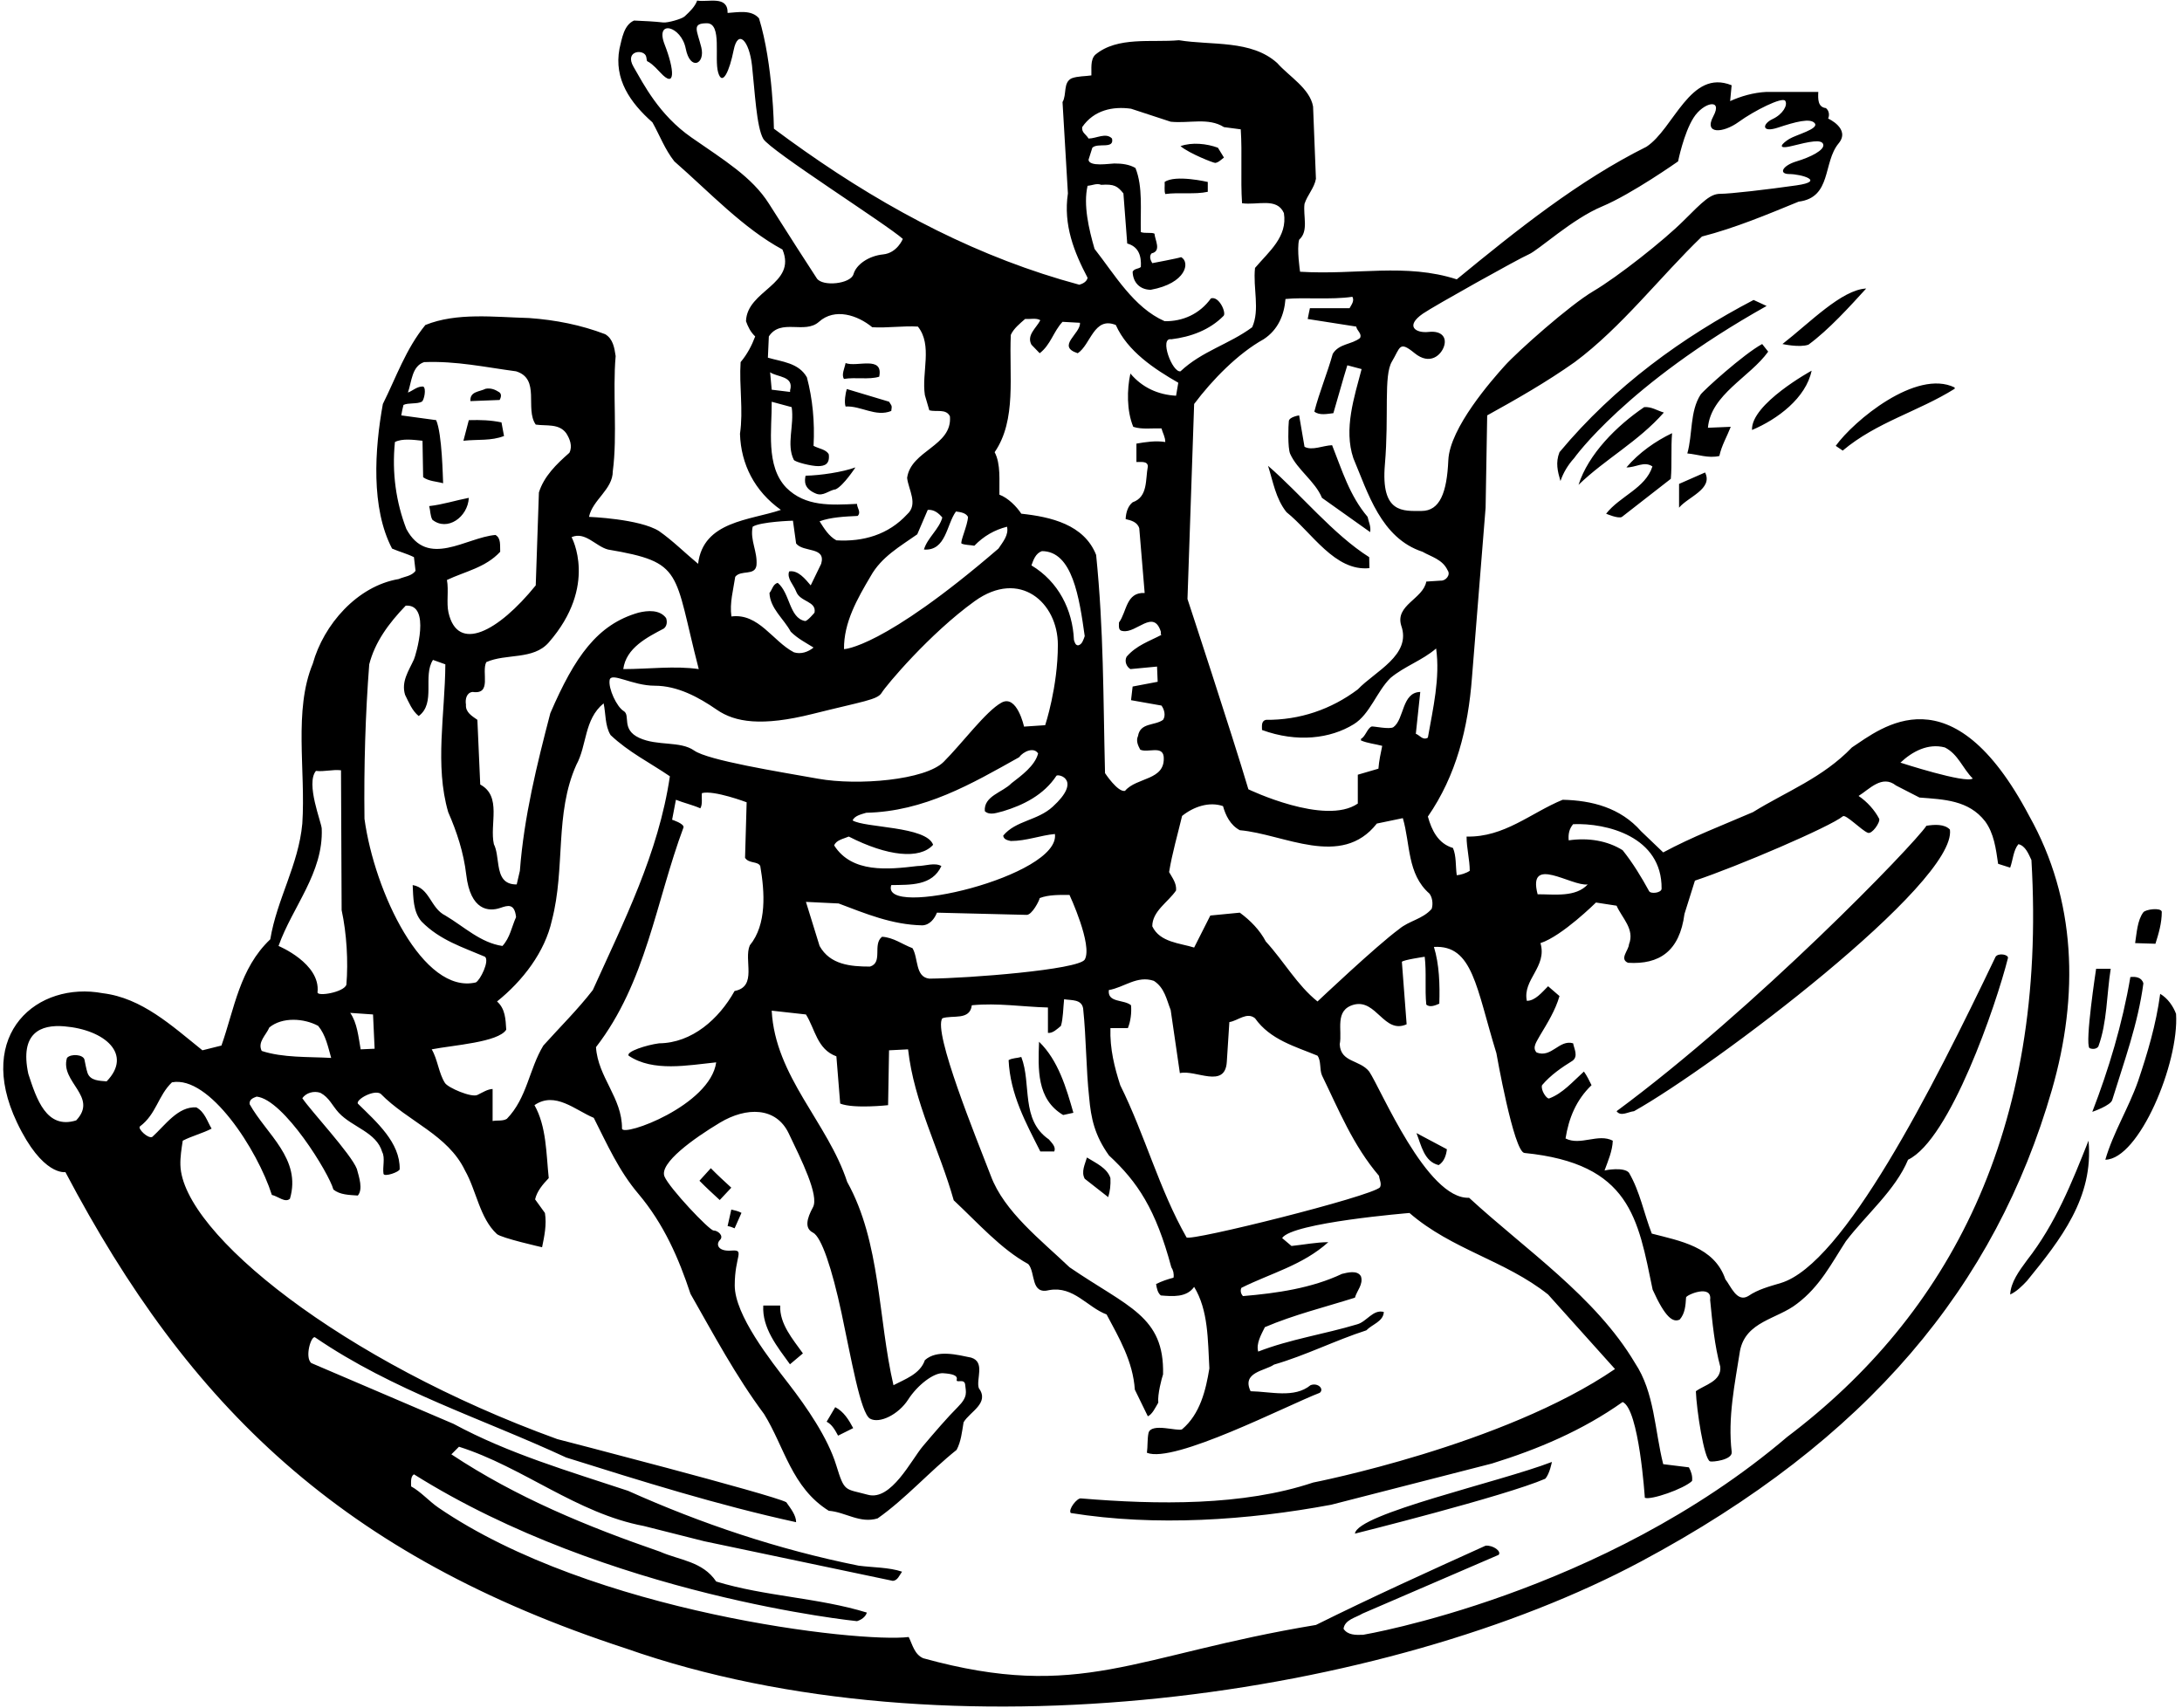 <?xml version="1.0" encoding="UTF-8"?>
<svg xmlns="http://www.w3.org/2000/svg" xmlns:xlink="http://www.w3.org/1999/xlink" width="516pt" height="404pt" viewBox="0 0 516 404" version="1.1">
<g id="surface1">
<path style=" stroke:none;fill-rule:nonzero;fill:rgb(0%,0%,0%);fill-opacity:1;" d="M 479.867 192.961 C 461.5 158.164 444.914 172.188 437.941 176.762 C 431.039 183.961 422.414 187.188 414.539 192.062 C 407.414 195.137 400.141 197.91 393.316 201.586 L 388.066 196.562 C 383.191 191.012 376.441 189.285 369.539 189.137 C 362.039 192.211 355.742 198.062 346.816 197.836 C 346.816 200.609 347.566 203.312 347.566 205.938 C 346.664 206.535 345.391 206.91 344.492 206.984 C 344.191 204.812 344.414 202.41 343.594 200.535 C 340.066 199.484 338.566 196.336 337.664 193.109 C 344.344 183.438 347.191 172.262 348.094 160.188 L 351.316 120.062 L 351.691 98.234 C 358.742 94.336 365.719 90.359 372.391 85.637 C 383.414 77.461 392.719 65.312 402.469 55.938 C 410.344 53.91 417.844 50.762 425.344 47.688 C 433.219 46.703 431.043 38.426 434.797 33.91 C 437.68 30.441 432.316 28.035 432.316 28.035 C 432.691 27.211 432.539 26.16 431.789 25.562 C 429.844 25.336 429.914 23.387 429.992 21.734 L 417.766 21.734 C 414.617 21.887 411.617 22.785 409.141 23.91 L 409.5 20.164 C 399.676 16.191 395.867 30.438 389.344 34.711 C 373.367 42.66 358.742 54.359 344.492 66.062 C 332.414 62.16 320.789 65.086 307.441 64.262 C 307.441 64.262 306.617 58.859 307.219 56.688 C 309.539 54.66 308.117 51.062 308.492 48.211 C 309.164 46.109 310.816 44.461 311.191 42.285 L 310.516 25.188 C 309.766 20.91 304.816 18.062 302.039 14.91 C 295.891 9.359 286.516 10.785 278.789 9.512 C 272.414 10.109 264.242 8.535 258.992 12.961 C 257.789 14.16 258.164 16.336 258.09 17.836 C 256.59 18.062 254.867 17.984 253.441 18.512 C 251.34 19.484 252.316 22.41 251.266 24.137 L 252.539 45.734 C 251.414 53.234 254.039 59.688 257.191 65.688 C 257.039 66.586 256.066 67.109 255.242 67.336 C 231.816 61.047 210.426 49.859 190.266 35.691 C 187.832 33.984 185.414 32.23 183.016 30.438 C 183.016 30.438 182.836 15.164 179.492 4.336 C 177.691 2.234 174.539 2.91 172.066 3.062 C 172.141 -1.141 167.492 0.586 164.867 0.137 C 164.328 1.598 163.129 2.742 161.898 3.883 C 161.238 4.492 157.879 5.43 156.855 5.316 C 154.605 5.066 152.414 4.965 149.941 4.859 C 147.539 5.91 147.09 9.062 146.492 11.535 C 145.141 18.734 149.039 24.285 154.289 28.938 C 156.016 32.012 157.215 35.312 159.465 38.16 C 167.867 45.512 175.742 53.984 185.039 59.012 C 188.492 67.262 176.641 68.609 176.414 75.961 C 176.867 77.234 177.465 78.512 178.59 79.562 C 177.766 81.734 176.715 83.762 175.141 85.637 C 174.766 91.188 175.816 97.035 174.992 102.586 C 175.215 109.785 178.441 116.16 184.664 120.586 C 177.391 123.062 166.289 123.211 165.09 133.336 C 162.09 130.859 159.09 127.859 155.867 125.609 C 151.289 122.688 139.289 122.234 139.289 122.234 C 140.117 118.188 144.914 115.785 144.914 111.438 C 146.039 102.961 144.84 92.609 145.59 84.211 C 145.289 82.262 144.992 80.16 143.117 79.035 C 137.414 76.859 131.414 75.66 125.117 75.211 C 116.789 74.984 108.016 73.859 100.59 76.859 C 95.941 82.562 93.691 89.234 90.539 95.535 C 88.59 106.262 87.691 120.137 92.715 129.734 C 94.441 130.484 96.242 130.938 97.891 131.762 L 98.266 134.984 C 97.367 136.262 95.641 136.336 94.289 136.938 C 84.465 138.586 76.516 147.734 73.965 156.961 C 69.391 167.984 72.316 182.16 71.492 194.762 C 70.59 204.586 65.492 212.609 63.914 222.137 C 56.641 229.035 55.441 238.562 52.367 247.262 L 47.867 248.387 C 40.59 242.535 33.543 236.012 24.316 234.887 C 8.902 232.008 -5.969 244.406 3.996 265.406 C 10.074 278.219 15.465 277.188 15.465 277.188 C 44.68 332.605 80.758 367.875 147.992 389.836 C 224.348 416.656 328.219 401.25 388.051 369.281 C 441.828 340.547 471.871 304.035 485.23 257.754 C 491.691 235.367 490.992 212.773 479.867 192.961 Z M 459.914 176.762 C 463.066 178.336 464.117 181.711 466.516 184.109 C 464.867 185.387 449.414 180.359 449.414 180.359 C 452.191 177.734 455.941 175.711 459.914 176.762 Z M 372.016 194.91 C 379.902 194.586 393.066 197.82 392.934 210.164 C 392.922 211.164 390.379 211.473 389.98 210.75 C 388.184 207.461 386.176 204.137 383.719 201.062 C 380.117 198.812 375.617 198.062 370.969 198.734 C 370.816 197.234 371.117 195.961 372.016 194.91 Z M 375.469 209.16 C 372.617 212.234 367.664 211.484 363.617 211.484 C 361.141 202.035 371.641 209.688 375.469 209.16 Z M 338.039 211.336 C 338.719 212.234 338.941 213.734 338.566 214.938 C 336.391 217.41 333.242 217.711 330.844 219.734 C 325.516 223.637 311.566 236.836 311.566 236.836 C 306.766 233.012 303.617 227.312 299.344 222.66 C 297.914 219.961 295.742 217.711 293.191 215.836 L 286.219 216.512 L 282.391 224.086 C 279.094 223.035 274.289 222.887 272.492 219.062 C 272.492 215.461 276.242 213.359 278.117 210.586 C 278.266 208.859 277.219 207.586 276.469 206.234 C 277.219 201.66 278.492 197.387 279.539 192.961 C 282.242 190.785 285.914 189.512 289.219 190.637 C 289.816 192.812 290.941 195.137 293.191 196.336 C 303.617 197.234 317.191 205.484 325.594 194.762 L 331.742 193.484 C 333.539 199.562 332.719 206.688 338.039 211.336 Z M 267.469 237.734 C 265.816 236.312 261.844 237.211 262.219 234.137 C 265.816 233.535 268.891 230.609 272.867 231.961 C 275.414 233.609 275.867 236.387 276.844 238.859 L 279.016 253.785 C 282.691 252.887 289.742 257.609 290.117 251.086 L 290.719 241.711 C 292.742 241.41 294.844 239.234 296.789 240.812 C 300.391 245.91 306.316 247.484 311.566 249.66 C 312.469 250.938 312.016 252.887 312.617 254.312 C 316.594 262.484 319.969 270.887 326.117 278.086 C 326.191 278.984 326.789 279.887 326.344 280.785 C 324.242 282.961 281.566 293.609 280.594 292.637 C 274.141 281.312 270.766 268.41 264.914 256.637 C 263.566 252.438 262.441 248.086 262.594 243.137 L 266.719 243.137 C 267.391 241.484 267.617 239.461 267.469 237.734 Z M 327.5 109.836 C 328.5 98.164 327.164 88.836 329.164 85.5 C 331.164 82.164 330.836 80.5 334.5 83.5 C 338.164 86.5 340.836 83.957 341.5 81.836 C 342.164 79.711 340.836 78.164 337.836 78.5 C 334.836 78.836 332.164 77.164 336.5 74.164 C 339.086 72.379 359.164 61.164 361.5 60.164 C 363.836 59.164 371.773 51.781 378.836 48.836 C 385.891 45.887 396.836 38.164 396.836 38.164 C 396.836 38.164 398.164 31.5 400.5 27.836 C 402.836 24.164 407.5 23.164 405.164 27.5 C 402.836 31.836 407.5 31.5 411.164 28.836 C 414.836 26.164 421.5 22.836 422.164 23.836 C 422.836 24.836 421.617 27.023 419.164 28.164 C 416.719 29.312 416.5 31.5 420.5 30.164 C 424.5 28.836 428.164 27.836 429.164 29.164 C 430.164 30.5 424.836 31.836 423.164 32.836 C 421.5 33.836 419.836 35.5 423.836 34.5 C 427.836 33.5 430.836 32.836 431.164 34.164 C 431.5 35.5 428.164 37.164 424.836 38.164 C 421.5 39.164 420.5 41.164 423.164 41.164 C 425.836 41.164 431.836 42.836 424.836 43.836 C 417.836 44.836 409.164 45.836 406.836 45.836 C 404.5 45.836 402.836 47.5 398.164 52.164 C 393.5 56.836 382.5 65.5 376.836 68.836 C 371.164 72.164 358.836 83.164 355.836 86.5 C 352.836 89.836 342.836 101.164 342.5 108.836 C 342.164 116.5 340.5 120.836 336.164 120.836 C 331.836 120.836 326.5 121.5 327.5 109.836 Z M 319.816 70.188 C 320.344 71.16 319.594 72.062 319.141 72.887 L 309.766 72.887 C 309.617 73.711 309.391 74.535 309.242 75.438 L 320.719 77.234 C 320.867 78.211 322.141 78.887 321.617 79.938 C 319.664 81.512 316.664 81.211 315.164 83.688 C 313.891 88.262 312.016 92.688 310.816 97.336 C 312.016 98.312 313.969 97.859 315.316 97.711 C 316.441 93.961 317.492 89.984 318.617 86.387 L 321.992 87.285 C 320.266 93.887 317.719 101.461 320.039 108.359 C 323.492 116.535 326.566 127.262 336.391 130.484 C 338.492 131.688 341.117 132.285 342.316 134.836 C 343.141 135.961 341.867 137.387 340.742 137.312 L 337.289 137.535 C 336.539 141.66 329.867 143.086 331.367 147.961 C 333.844 154.938 325.141 158.762 321.094 163.035 C 314.789 167.762 307.367 170.312 299.344 170.234 C 298.219 170.535 298.441 171.734 298.441 172.637 C 306.75 175.668 314.621 174.684 320.148 171.266 C 323.961 168.91 325.578 163.516 328.816 160.336 C 332.117 157.562 336.316 156.211 339.617 153.359 C 340.594 160.336 338.867 167.609 337.664 174.438 C 336.469 175.188 335.719 173.836 334.816 173.535 L 335.867 163.637 C 331.48 163.746 332.113 170.02 329.539 171.945 C 328.68 172.59 324.688 171.68 324.352 171.816 C 323.348 172.219 322.91 174.176 321.844 174.734 L 321.844 175.109 C 323.414 175.785 325.219 175.938 326.867 176.387 C 326.492 178.188 326.117 179.91 325.969 181.785 L 321.094 183.211 L 321.094 190.035 C 313.336 195.375 295.219 186.66 295.219 186.66 C 291.391 173.762 280.816 141.66 280.816 141.66 L 282.391 95.535 C 286.664 89.836 292.742 83.609 298.816 80.234 C 302.266 77.984 303.691 74.461 303.992 70.711 C 308.266 70.262 314.789 70.938 319.816 70.188 Z M 257.191 43.938 C 258.316 43.859 259.367 43.262 260.414 43.711 C 263.5 43.5 264.25 44 265.664 45.734 L 266.566 57.586 C 269.266 58.336 269.941 60.512 269.789 63.137 C 269.191 63.66 268.289 63.438 267.844 64.262 C 267.914 66.734 269.5 68.5 272.117 68.535 C 280.543 67.004 281.5 62 279.316 60.812 C 278.492 61.109 272.492 62.234 272.492 62.234 C 272.117 61.637 271.664 60.586 272.344 59.91 C 274.742 59.387 273.094 56.688 273.016 55.262 C 272.344 54.887 270.766 55.262 269.789 54.887 C 269.641 49.711 270.316 44.234 268.516 39.734 C 267.09 38.883 265.305 38.656 263.5 38.664 C 262.453 38.672 257.566 39.512 257.414 37.785 L 258.316 34.938 C 259.59 33.66 263.566 35.387 262.969 32.762 C 261.539 31.262 259.289 32.762 257.414 32.762 C 256.816 31.711 255.766 31.41 255.914 30.062 C 258.691 26.012 263.191 25.109 267.469 25.711 L 276.844 28.785 C 281.266 29.234 285.766 27.734 289.441 30.062 L 293.414 30.586 C 293.789 36.285 293.344 42.359 293.719 48.062 C 297.391 48.586 301.969 46.637 303.617 50.387 C 304.516 56.012 300.094 59.461 296.789 63.359 C 296.266 68.16 297.992 73.188 296.117 77.387 C 290.641 81.438 284.266 83.012 279.164 87.812 C 277.219 88.188 274.066 79.711 276.992 80.234 C 281.582 79.68 286.07 78.039 289.355 74.691 C 290.039 73.988 288.316 69.961 286.367 70.562 C 283.664 74.312 279.617 76.035 275.414 75.961 C 268.066 72.734 263.566 64.859 258.84 58.859 C 257.492 54.211 256.141 48.438 257.191 43.938 Z M 239.039 79.188 C 239.715 77.688 241.215 76.484 242.414 75.438 C 243.617 75.512 245.117 75.137 246.016 75.734 C 245.039 77.609 242.715 79.262 243.914 81.512 L 245.867 83.535 C 248.492 81.512 249.09 78.438 251.266 76.109 L 255.391 76.336 C 255.617 78.887 249.691 81.887 254.867 83.535 C 257.941 81.512 258.691 74.762 263.867 76.859 C 266.641 83.086 273.016 87.285 278.641 90.512 L 278.117 93.586 C 273.844 93.359 270.094 91.637 267.316 88.336 C 266.492 92.086 266.414 97.109 267.992 100.938 C 270.016 101.609 272.414 101.234 274.664 101.312 C 274.969 102.438 275.566 103.336 275.566 104.535 C 273.316 104.16 270.914 104.535 268.742 104.91 L 268.742 109.262 C 269.492 109.336 271.441 108.887 271.441 110.312 C 270.844 113.387 271.516 117.512 267.844 118.785 C 266.719 119.688 266.266 121.188 266.191 122.762 C 267.469 123.062 268.969 123.438 269.414 124.938 L 270.691 140.234 C 266.266 140.012 266.492 144.66 264.617 147.211 C 264.617 148.035 264.391 149.16 265.516 149.234 C 268.742 149.836 272.789 143.91 274.516 149.387 C 274.594 149.609 274.367 149.984 274.664 150.137 C 271.816 151.637 268.742 152.609 266.414 155.312 C 265.891 156.359 266.344 157.637 267.316 158.234 L 273.617 157.637 L 273.766 161.234 L 267.844 162.359 L 267.469 165.586 L 274.664 166.859 C 275.344 167.762 275.719 169.262 275.039 170.234 C 273.094 171.66 269.641 170.836 269.117 174.062 C 268.594 175.188 269.117 176.312 269.641 177.285 C 271.367 178.109 274.891 176.234 275.191 178.938 C 275.641 184.637 268.816 183.734 266.039 187.035 C 264.316 187.41 261.316 182.836 261.316 182.836 C 260.867 164.387 261.016 149.086 259.215 131.234 C 256.367 124.035 248.492 122.234 241.516 121.484 C 240.391 119.762 238.367 117.734 236.34 116.984 C 236.266 113.762 236.715 109.785 235.215 106.938 C 240.465 99.285 238.59 88.785 239.039 79.188 Z M 201.617 194.012 C 202.141 192.887 203.641 192.586 204.84 192.211 C 218.566 191.91 229.742 185.387 240.992 179.086 C 242.039 177.66 244.516 176.609 245.492 178.188 C 244.742 181.109 241.516 183.438 239.191 185.234 C 237.09 187.41 232.59 188.234 232.891 191.836 C 234.09 192.961 235.891 192.137 237.242 191.836 C 241.965 190.41 246.84 188.012 249.84 183.438 C 250.516 182.984 255.836 184.5 248.941 190.785 C 245.297 194.113 240.242 194.012 237.242 197.609 C 237.316 198.512 238.289 198.734 239.039 198.887 C 242.715 198.887 246.09 197.535 249.465 197.234 C 250.836 207.164 208.098 217.414 210.766 209.312 C 215.266 209.234 220.441 209.535 222.617 204.812 C 221.039 203.91 218.789 204.812 216.914 204.812 C 210.016 205.637 201.465 206.535 197.266 199.938 C 197.715 198.66 199.516 198.359 200.715 197.836 C 209.836 202.5 217.516 203.312 220.664 199.785 C 219.09 195.359 204.465 195.812 201.617 194.012 Z M 243.914 133.711 C 244.367 132.438 244.891 130.859 246.391 130.336 C 253.617 130.336 255.23 141.305 256.516 150.438 C 256.215 151.262 255.914 152.387 255.016 152.609 C 254.34 152.688 254.117 151.859 253.965 151.336 C 253.664 144.211 250.289 137.535 243.914 133.711 Z M 198.316 213.66 C 204.691 216.062 210.914 218.688 218.117 218.836 C 219.914 218.762 221.039 217.188 221.566 215.836 L 242.789 216.359 C 244.066 216.359 245.789 212.984 245.867 212.387 C 247.965 211.562 250.664 211.637 252.914 211.637 C 252.914 211.637 258.465 223.562 256.516 226.938 C 254.941 229.336 228.992 231.359 219.766 231.438 C 216.391 231.062 217.215 226.637 215.789 224.234 C 213.391 223.336 211.289 221.688 208.59 221.535 C 206.266 223.336 208.891 227.609 205.742 228.586 C 201.09 228.586 196.289 228.137 193.816 223.711 L 190.59 213.285 Z M 228.914 122.234 C 228.84 124.262 226.898 128.363 227.422 128.57 C 228.312 128.922 229.469 128.871 230.414 129.062 C 232.664 126.734 235.215 125.312 238.141 124.562 C 238.59 126.512 237.164 128.16 236.117 129.734 C 208.633 153.414 199.59 153.512 199.59 153.512 C 199.516 147.211 202.742 141.586 205.891 136.262 C 208.441 131.688 212.867 129.211 216.914 126.359 L 219.391 120.586 C 220.891 120.438 222.016 121.41 222.84 122.387 C 222.09 125.16 219.316 127.188 218.492 129.961 C 223.742 130.336 223.816 124.035 226.066 120.961 C 227.117 121.109 228.391 121.262 228.914 122.234 Z M 181.836 48.164 C 177.836 41.836 171.164 37.836 163.5 32.5 C 155.836 27.164 152.164 19.836 149.836 15.836 C 147.5 11.836 152.5 11.5 152.836 13.5 C 153.164 15.5 152.5 13.164 156.164 17.164 C 159.836 21.164 159.5 16.5 157.164 10.5 C 154.836 4.5 161.117 6.137 162.164 11.5 C 163.219 16.863 166.836 15.164 165.836 11.164 C 164.836 7.164 163.5 5.5 167.164 5.5 C 170.836 5.5 168.836 13.836 169.836 17.164 C 170.836 20.5 172.5 16.836 173.5 11.836 C 174.5 6.836 177.164 9.5 177.836 15.5 C 178.5 21.5 178.891 30.062 180.5 32.836 C 182.109 35.605 209.836 53.164 213.5 56.5 C 213.5 56.5 212.164 59.836 208.836 60.164 C 205.5 60.5 202.5 62.5 201.836 64.836 C 201.164 67.164 194.5 67.836 193.164 65.836 C 191.836 63.836 185.836 54.5 181.836 48.164 Z M 182.492 95.012 L 187.215 96.285 C 187.867 100.656 185.91 105.086 187.711 108.73 C 187.98 109.277 191.922 110.254 193.488 110.234 C 195.055 110.219 196.254 109.746 195.992 107.461 C 195.391 106.262 193.59 106.109 192.391 105.438 C 192.691 99.734 192.164 94.336 190.816 89.234 C 188.867 85.785 184.891 85.562 181.59 84.586 L 181.816 79.562 C 184.664 75.211 190.289 79.109 193.664 76.109 C 197.414 72.734 202.816 74.535 206.266 77.387 C 209.789 77.609 213.617 77.012 217.066 77.234 C 220.59 81.66 217.891 88.109 218.715 93.438 L 219.766 97.035 C 221.414 97.484 223.742 96.586 224.641 98.461 C 225.242 105.512 215.414 106.484 214.516 113.012 C 214.816 115.785 217.215 119.234 214.516 121.637 C 210.09 126.438 204.164 128.16 197.789 127.785 C 195.992 126.812 194.867 124.938 193.816 123.285 C 196.441 122.312 199.742 122.16 202.816 122.012 C 203.715 121.109 202.664 120.137 202.664 119.16 C 196.441 119.461 190.441 119.836 185.941 115.336 C 180.992 110.16 182.566 101.535 182.492 95.012 Z M 182.117 88.035 C 183.766 89.234 187.816 88.859 186.84 92.312 L 186.84 92.688 L 182.492 92.16 Z M 173.867 136.41 C 175.215 134.688 178.516 136.262 178.891 133.711 C 179.191 130.41 177.316 127.785 177.992 124.562 C 179.867 123.359 187.516 123.137 187.516 123.137 L 188.266 128.535 C 189.992 130.711 195.391 129.211 194.191 133.336 L 191.715 138.438 C 190.441 136.938 188.715 134.762 186.617 135.137 C 186.016 136.785 187.664 138.285 188.266 139.859 C 189.164 142.41 193.141 142.109 192.617 144.887 C 192.617 144.887 190.898 146.969 190.363 146.863 C 186.605 146.137 186.867 140.266 183.914 137.836 C 182.789 138.137 182.641 139.41 181.965 140.234 C 182.117 143.91 185.34 146.312 186.992 149.387 C 188.641 151.035 190.59 152.012 192.391 153.137 C 191.117 154.188 189.391 154.785 187.742 154.262 C 182.715 151.637 179.414 144.961 172.965 145.785 C 172.516 142.562 173.414 139.484 173.867 136.41 Z M 169.5 167.836 C 173.836 170.836 180.164 171.836 192.164 168.836 C 204.164 165.836 207.5 165.5 208.5 163.836 C 209.5 162.164 219.836 149.836 230.5 142.164 C 241.164 134.5 250.164 142.5 250.164 152.5 C 250.164 162.5 247.164 171.5 247.164 171.5 L 242.164 171.836 C 242.164 171.836 240.5 164.164 236.836 166.164 C 233.164 168.164 227.5 175.836 223.164 180.164 C 218.836 184.5 202.836 185.836 193.5 184.164 C 184.164 182.5 167.5 179.836 164.164 177.5 C 160.836 175.164 155.5 176.5 151.164 174.5 C 146.836 172.5 149.164 169.164 147.5 168.164 C 145.836 167.164 143.836 162.836 144.164 160.836 C 144.5 158.836 149.5 162.164 154.836 162.164 C 160.164 162.164 165.164 164.836 169.5 167.836 Z M 192.25 291.5 C 194.25 292.5 196.75 300 199 310.5 C 201.25 321 203.5 334.25 205.75 335.5 C 208 336.75 212.5 334.5 214.75 331 C 217 327.5 220.836 324.613 223 324.75 C 225.164 324.887 226.5 325.25 226.25 326.25 C 226 327.25 228.109 325.84 228.25 327.5 C 228.391 329.16 229 330.25 226.5 332.75 C 224 335.25 221 338.75 218.25 342 C 215.5 345.25 210.75 355 205.25 353.5 C 199.75 352 199.75 353 197.75 346.5 C 195.75 340 190.75 332.75 186.5 327.25 C 182.25 321.75 173.75 311 173.75 304 C 173.75 297 176.25 295.5 173 295.75 C 169.75 296 169.25 294.25 170.25 293.25 C 171.25 292.25 169.75 291 168.75 291 C 167.75 291 158.281 280.973 157.141 278.234 C 155.836 275.105 164 269.25 170.25 265.5 C 176.5 261.75 183.5 261.75 186.5 268 C 189.5 274.25 193.75 282.75 192.25 285.5 C 190.75 288.25 190.25 290.5 192.25 291.5 Z M 177.316 223.562 C 175.816 227.012 179.191 233.312 173.715 234.359 C 170.039 240.961 163.664 246.66 155.867 246.734 C 152.941 247.109 147.992 248.688 148.664 249.66 C 154.441 253.562 162.691 251.91 169.367 251.234 C 167.941 261.438 147.316 268.938 147.09 266.91 C 147.164 259.637 141.391 254.762 140.941 247.637 C 152.789 232.336 155.117 213.137 161.641 195.66 C 161.789 194.762 158.941 193.859 158.941 193.859 L 159.84 189.137 C 161.715 189.887 163.742 190.336 165.617 191.16 C 166.215 190.188 165.84 188.535 165.992 187.562 C 168.84 186.812 176.566 189.734 176.566 189.734 L 176.191 202.859 C 177.09 204.285 179.191 203.609 179.789 204.812 C 180.84 210.961 181.367 218.609 177.316 223.562 Z M 112.898 258.945 C 111.484 259.625 105.953 257.242 105.234 256.125 C 103.73 253.789 103.512 250.547 102.09 248.16 C 107.164 247.164 117.836 246.5 119.715 243.512 C 119.566 241.035 119.492 238.562 117.539 236.836 C 123.617 231.961 128.867 225.137 130.516 217.637 C 133.742 205.262 131.117 192.438 136.289 180.887 C 138.84 176.234 138.09 170.16 142.742 166.336 C 143.266 168.66 143.039 171.66 144.391 173.836 C 148.664 177.887 153.691 180.359 158.414 183.586 C 155.715 201.812 147.539 217.859 140.191 234.137 C 136.59 238.785 132.539 242.762 128.492 247.262 C 125.117 252.812 124.664 259.637 119.867 264.586 C 118.891 265.188 117.617 264.887 116.492 265.109 L 116.492 257.535 C 115.312 257.57 114.117 258.359 112.898 258.945 Z M 143.789 129.961 C 161.805 133.016 159.234 135.012 165.242 158.234 C 159.617 157.41 153.391 158.234 147.391 158.234 C 148.066 153.211 153.016 150.734 156.992 148.637 C 157.742 148.035 157.816 146.984 157.516 146.16 C 156.016 144.137 153.164 144.359 150.992 144.887 C 141.277 147.66 135.918 155.281 130.141 168.66 C 126.992 180.734 123.914 193.109 122.941 205.938 L 122.191 209.16 C 119.066 209.203 118.285 207.145 117.887 204.77 C 117.586 202.984 117.5 201.02 116.789 199.637 C 115.742 194.91 118.742 188.312 113.566 185.535 L 112.891 170.234 C 111.617 169.336 110.039 168.438 110.191 166.637 C 109.965 165.359 110.34 163.785 111.766 163.637 C 116.414 164.312 113.789 158.984 114.992 156.586 C 119.715 154.484 126.105 156.133 129.766 151.938 C 141.5 138.5 135.164 127.035 135.164 127.035 C 138.391 125.609 140.867 129.211 143.789 129.961 Z M 96.09 125.086 C 93.691 118.859 92.641 111.887 93.391 104.535 C 95.117 103.637 97.816 104.012 99.914 104.234 L 100.066 112.859 C 101.414 113.836 103.215 113.836 104.789 114.285 C 104.715 113.012 104.566 102.586 103.141 99.359 C 100.367 98.984 97.59 98.609 94.891 98.234 C 95.039 97.41 95.191 96.586 95.414 95.762 C 96.582 95.203 98.602 95.605 99.742 95 C 100.293 94.711 100.891 91.785 100.066 91.41 C 98.641 91.336 97.664 92.387 96.465 92.836 C 97.367 90.285 97.367 86.609 100.289 85.637 C 107.941 85.336 114.691 86.836 122.039 87.812 C 127.891 89.609 124.066 96.66 126.691 100.41 C 129.242 100.785 132.164 100.109 133.891 102.438 C 134.715 103.711 135.465 105.512 134.641 107.086 C 131.566 109.785 128.641 112.637 127.441 116.461 L 126.691 138.438 C 117.738 149.477 108.223 154.414 106.059 144.859 C 105.535 142.562 106.152 139.605 105.691 137.16 C 109.965 135.137 114.84 134.234 118.289 130.484 C 118.215 128.984 118.516 127.262 117.164 126.512 C 110.191 127.109 101.117 134.461 96.09 125.086 Z M 87.316 157.109 C 88.664 151.859 91.891 147.438 95.941 143.234 C 102.016 142.785 98.297 155.035 97.891 155.938 C 96.664 158.645 94.836 161.16 95.789 164.312 C 96.691 166.109 97.441 168.062 99.016 169.336 C 103.141 166.262 99.914 159.887 102.391 156.062 L 105.316 157.109 C 105.242 168.887 102.766 180.961 105.992 192.062 C 108.031 196.719 109.641 201.59 110.258 206.863 C 111.254 215.348 115.574 215.656 118.34 214.703 C 120.125 214.09 121.676 213.609 122.039 216.887 C 120.992 219.211 120.617 221.762 118.816 223.711 C 113.641 222.961 109.742 219.137 105.316 216.512 C 101.789 214.785 101.641 209.984 97.59 209.312 C 97.742 212.234 97.664 215.609 99.691 217.938 C 104.039 222.359 109.441 224.012 114.691 226.262 C 115.816 227.234 113.566 231.812 112.516 232.336 C 100.09 235.234 88.566 211.008 86.191 193.637 C 86.039 181.035 86.414 168.812 87.316 157.109 Z M 88.215 239.91 L 88.59 248.012 L 85.289 248.16 C 84.766 245.234 84.465 241.859 82.816 239.535 Z M 76.082 195.953 C 76.023 194.457 72.242 185.312 74.715 182.312 C 76.816 182.535 78.539 181.938 80.641 182.16 L 80.789 215.234 C 81.992 220.785 82.367 227.387 81.914 232.859 C 81.391 234.66 74.973 235.746 75.09 234.66 C 75.832 227.836 65.867 223.711 65.867 223.711 C 69.148 214.461 76.508 206.41 76.082 195.953 Z M 63.691 242.984 C 66.766 240.438 71.941 240.812 75.242 242.609 C 77.039 244.785 77.566 247.562 78.316 250.188 C 72.914 249.887 66.914 250.188 61.891 248.535 C 60.84 246.438 62.941 244.785 63.691 242.984 Z M 25.215 255.734 C 23.492 255.586 21.391 255.586 20.715 253.785 C 20.375 252.758 20.203 251.672 19.977 250.609 C 19.707 249.352 16.742 249.137 15.84 250.188 C 14.117 255.887 23.34 259.336 18.016 264.961 C 10.969 267.16 8.629 259.879 6.691 253.938 C 4.629 244.238 9.629 242.25 15.203 242.715 C 24.832 243.516 31.434 249.34 25.215 255.734 Z M 422.641 339.812 C 378.844 377.137 322.367 386.609 322.367 386.609 C 320.566 386.688 318.691 386.688 317.719 385.188 C 318.016 383.012 320.641 382.562 322.219 381.586 L 354.391 367.711 C 355.141 366.887 353.117 365.387 351.316 365.535 C 337.891 371.609 324.469 377.688 311.191 384.285 C 268.137 391.406 255.582 402.453 218.34 392.16 C 216.242 391.262 215.789 388.938 214.891 387.137 C 203.266 388.562 140.164 381.5 103.664 356.535 C 101.504 355.059 99.539 352.785 97.215 351.512 C 97.215 350.461 97.066 349.188 97.891 348.66 C 143.836 377.5 202.664 383.387 202.664 383.387 C 203.641 383.086 204.691 382.41 204.992 381.359 C 193.59 377.836 180.84 377.535 169.367 374.012 C 166.141 369.211 160.664 368.984 156.09 366.961 C 138.914 361.035 122.117 354.137 106.742 343.938 L 108.539 342.137 C 123.691 346.938 136.367 357.887 152.266 360.887 L 166.516 364.484 L 211.141 373.859 C 212.266 373.785 212.715 372.512 213.316 371.688 C 210.242 370.637 206.414 370.711 203.039 370.262 C 183.992 366.438 165.914 360.359 148.516 352.562 C 134.492 347.91 120.316 343.785 107.266 336.734 L 73.59 322.336 C 72.016 320.91 73.59 315.812 74.492 316.262 C 93.016 328.938 114.016 335.461 133.891 344.688 C 151.816 350.312 169.742 355.938 188.266 359.984 C 188.266 358.336 186.992 356.762 185.941 355.262 C 182.641 353.461 131.789 340.336 131.789 340.336 C 81.031 321.957 43.109 291.613 42.66 275.516 C 42.605 273.598 42.93 271.637 43.215 269.762 C 45.391 268.637 47.867 268.035 50.039 266.91 C 48.992 265.188 48.465 263.012 46.441 261.887 C 42.09 261.586 39.016 266.16 36.016 268.859 C 35.043 269.387 32.492 266.91 33.09 266.387 C 36.992 263.461 37.367 259.109 40.664 255.961 C 49.508 254.258 60.926 271.992 64.289 282.586 C 65.715 282.887 67.441 284.535 68.566 283.484 C 71.34 274.035 63.016 268.262 59.039 261.137 C 58.891 260.012 59.867 259.637 60.691 259.336 C 67.141 260.012 77.867 277.562 78.84 281.312 C 80.414 282.586 82.59 282.586 84.617 282.734 C 85.891 281.234 84.914 278.387 84.391 276.438 C 83.039 272.91 73.441 262.637 71.492 259.711 C 72.391 258.438 74.191 257.91 75.766 258.438 C 77.867 259.562 78.539 261.438 80.117 263.16 C 83.34 266.609 89.039 267.734 90.391 272.461 C 91.117 273.812 90.441 276.004 90.688 277.574 C 90.824 278.441 94.5 277.141 94.516 276.5 C 94.645 270.199 89.043 265.344 84.617 260.984 C 84.164 260.012 88.441 257.609 90.016 258.66 C 96.465 265.262 105.914 268.336 109.965 276.812 C 112.66 281.539 113.441 288.086 117.5 291.832 C 118.527 292.777 128.191 294.961 128.191 294.961 C 128.715 292.41 129.316 289.637 128.867 286.859 L 126.539 283.637 C 126.992 281.688 128.34 280.109 129.766 278.609 C 129.164 272.836 129.242 266.387 126.391 261.359 C 131.266 257.984 136.066 262.562 140.414 264.359 C 143.566 270.586 146.34 276.887 150.992 282.359 C 156.992 289.484 160.516 297.586 163.289 305.984 C 168.766 315.586 173.941 325.336 180.691 334.41 C 185.492 342.137 187.215 351.812 195.992 357.285 C 199.965 357.586 203.34 360.359 207.539 359.086 C 214.066 354.512 219.992 347.836 226.215 342.887 C 227.266 340.938 227.492 338.609 227.867 336.359 C 229.367 333.812 234.09 331.859 231.465 328.262 C 230.789 326.16 233.039 322.109 229.664 321.062 C 226.367 320.387 221.566 319.109 218.715 321.66 C 217.59 324.961 213.992 326.16 211.289 327.586 C 207.617 311.762 208.289 293.762 200.34 279.512 C 195.766 265.484 183.316 254.609 182.492 239.012 L 190.59 239.91 C 192.766 243.359 193.215 248.16 197.789 249.812 L 198.691 260.984 C 201.914 262.262 210.016 261.359 210.016 261.359 L 210.242 248.387 L 214.742 248.16 C 216.164 260.836 222.164 271.859 225.539 283.859 C 231.242 289.188 236.715 295.41 243.164 298.938 C 244.965 300.961 243.617 306.285 248.191 305.086 C 253.891 304.109 257.117 309.137 261.691 310.859 C 264.691 316.484 267.914 321.961 268.367 328.637 L 271.441 334.938 C 272.492 334.484 273.242 332.836 273.914 331.711 C 273.691 329.836 274.742 325.859 275.039 325.035 C 275.379 311.234 266.723 309.137 252.914 299.688 C 246.242 293.312 237.465 286.562 234.316 278.086 C 230.941 269.312 220.59 244.035 222.84 240.812 C 225.242 239.984 229.367 241.41 229.816 237.734 C 235.965 237.137 241.816 238.109 247.816 238.262 L 247.816 244.262 C 248.941 244.41 249.992 243.359 250.891 242.609 C 251.414 240.887 251.414 238.41 251.641 236.312 C 253.289 236.609 255.766 236.234 256.141 238.484 C 256.891 245.609 256.816 252.66 257.566 259.562 C 257.992 264.418 258.844 268.484 262.25 273.25 C 269 279.5 273.312 285.945 276.992 299.688 C 277.441 300.359 277.664 301.262 277.516 302.16 C 276.094 302.535 274.742 302.984 273.391 303.66 C 273.539 304.637 273.766 305.762 274.516 306.359 C 277.289 306.586 280.594 306.887 282.391 304.336 C 285.766 309.887 285.617 316.859 285.992 323.609 C 285.164 328.711 283.816 334.41 279.539 338.012 C 278.566 338.609 272.191 336.359 271.594 338.91 C 271.289 340.41 271.441 342.062 271.219 343.562 C 277.594 346.188 304.289 332.387 312.094 329.387 C 313.219 328.484 311.641 326.91 309.914 327.586 C 306.094 330.734 300.469 329.086 295.742 329.012 C 293.566 324.512 299.117 324.211 301.289 322.711 C 308.789 320.535 315.691 317.012 323.117 314.609 C 324.469 313.188 327.164 312.512 327.242 310.262 C 324.691 309.586 323.191 312.586 320.941 313.188 C 313.219 315.512 305.039 316.711 297.539 319.637 C 297.016 317.762 298.219 315.66 299.117 313.859 C 305.941 310.938 313.289 309.137 320.414 306.887 C 320.867 305.234 322.441 303.734 321.844 301.859 C 321.016 300.285 318.617 300.961 317.344 301.262 C 310.219 304.637 301.969 305.836 293.941 306.512 C 293.414 305.984 293.266 305.16 293.566 304.562 C 300.469 301.109 308.039 299.234 314.117 293.762 C 311.344 293.762 308.344 294.359 305.414 294.66 L 303.199 292.789 C 305.523 289.117 333.316 286.859 333.316 286.859 C 343.367 295.562 355.891 298.035 366.094 306.137 L 381.914 323.762 C 355.5 341.832 310.516 350.609 310.516 350.609 C 293.941 356.16 273.691 355.859 255.617 354.359 C 254.715 354.211 252.539 356.984 253.215 357.812 C 273.242 361.035 295.066 359.535 314.789 355.859 L 352.816 346.109 C 363.691 342.734 374.191 338.312 383.719 331.562 C 387.617 333.211 388.969 354.211 388.969 354.211 C 390.391 354.812 398.191 352.109 400.141 350.234 C 400.289 349.035 399.914 347.984 399.391 347.012 L 393.316 346.262 C 391.289 338.234 391.289 329.312 386.641 322.336 C 377.344 306.66 360.766 295.562 347.414 283.262 C 337.441 283.711 326.566 257.535 323.789 253.41 C 321.539 250.562 317.039 251.312 316.816 246.961 C 317.492 243.66 315.469 238.859 320.191 237.586 C 325.516 236.234 327.316 244.637 332.641 242.234 C 332.266 237.359 331.891 232.637 331.516 227.461 C 331.816 227.012 336.914 226.262 336.914 226.262 C 337.367 229.938 336.914 233.91 337.289 237.586 C 338.191 238.336 339.469 237.734 340.367 237.359 C 340.516 232.859 340.367 228.062 339.094 223.938 C 348.312 223.422 349.078 233.531 353.867 249.062 C 353.867 249.062 357.965 272.414 360.5 272.664 C 385.582 275.172 387.336 288.164 390.82 304.996 C 393.836 311.668 395.641 312.812 397.219 312.062 C 398.48 310.621 398.602 308.742 398.723 306.828 C 398.758 306.246 404.941 303.586 404.414 307.41 C 404.941 312.812 405.469 318.211 406.816 323.234 C 407.117 326.688 403.066 327.512 401.039 329.012 C 401.191 333.285 402.949 345.043 404.387 345.598 C 404.906 345.797 409.664 345.285 409.516 343.41 C 408.539 335.234 410.266 327.211 411.469 319.484 C 412.816 312.438 420.316 311.984 424.969 308.312 C 430.441 304.188 433.141 298.711 436.516 293.535 C 441.316 287.234 448.219 281.461 451.219 274.262 C 461.164 269.5 472.066 237.586 474.844 226.562 C 474.992 225.734 472.594 225.285 471.914 226.262 C 456.93 257.602 435.969 298.934 421.141 303.414 C 418.473 304.223 415.75 304.902 413.414 306.512 C 410.719 308.086 409.289 304.109 408.016 302.535 C 405.391 294.812 397.219 293.461 390.617 291.734 C 388.742 286.938 387.844 281.836 385.219 277.336 C 384.016 275.91 379.664 276.734 379.441 276.812 C 380.266 274.562 381.316 272.16 381.391 269.762 C 377.941 267.961 373.742 271.035 370.219 269.234 C 370.969 264.512 372.691 260.16 376.367 256.637 C 375.844 255.586 375.316 254.461 374.566 253.41 C 371.906 255.816 369.516 258.598 366.352 259.766 C 365.77 259.98 364.289 257.762 364.664 256.637 C 366.691 254.234 369.316 252.438 371.867 250.859 C 373.289 249.812 372.242 248.012 372.016 246.734 C 368.719 245.762 366.914 250.262 363.391 248.91 C 362.191 247.711 363.539 246.137 364.141 244.938 C 365.941 241.938 367.816 238.938 368.789 235.562 L 366.094 233.234 C 364.594 234.734 363.016 236.688 361.066 236.688 C 360.016 231.66 365.941 228.66 364.289 223.035 C 369.391 221.387 377.414 213.438 377.414 213.438 L 382.289 214.188 C 383.566 217.109 386.641 219.734 385.219 223.336 C 385.141 224.762 382.891 226.785 384.992 227.688 C 392.402 228.148 397.191 224.961 398.344 216.137 L 400.816 208.262 C 410.941 204.887 432.836 195.5 435.801 193.039 C 436.477 192.484 440.266 196.41 441.691 196.938 C 442.664 197.387 444.691 194.461 444.391 193.637 C 443.344 191.609 441.539 189.586 439.516 188.234 C 442.066 186.66 445.066 183.137 448.367 185.762 L 453.914 188.609 C 459.691 189.062 465.539 189.211 469.441 194.234 C 471.539 197.086 471.992 200.688 472.516 204.285 L 475.367 205.188 C 476.039 203.312 476.117 201.062 477.316 199.637 C 478.969 200.012 479.719 201.961 480.391 203.387 C 484.191 267.586 460.684 311.066 422.641 339.812 Z M 287.379 38.527 C 287.043 38.566 281.344 36.359 279.164 34.562 C 281.867 33.586 285.391 33.961 288.016 34.938 L 289.441 37.262 C 288.914 37.629 288.168 38.441 287.379 38.527 Z M 275.566 45.887 C 275.266 45.062 275.492 43.938 275.414 43.035 C 277.969 41.234 285.617 43.035 285.617 43.035 L 285.617 45.359 C 282.539 46.035 278.789 45.438 275.566 45.887 Z M 421.516 81.359 C 427.891 76.41 435.5 68.5 441.316 68.234 C 437.414 72.512 432.469 77.984 427.664 81.512 C 425.566 82.262 421.516 81.359 421.516 81.359 Z M 417.766 72.359 C 384.5 91 372.242 108.359 372.242 108.359 C 370.742 110.012 369.691 111.812 369.016 113.762 C 368.344 111.438 367.816 109.41 368.789 106.938 C 381.844 91.262 398.039 79.637 414.691 70.938 Z M 403.891 101.16 L 409.289 100.938 C 408.391 103.262 407.117 105.359 406.594 107.836 C 403.969 108.438 401.566 107.461 399.016 107.234 C 400.305 102.703 399.59 97.324 402.141 93.34 C 402.715 92.441 412.289 83.762 416.719 81.359 L 418.141 83.16 C 413.867 89.16 404.566 93.285 403.891 101.16 Z M 199.59 89.609 C 198.914 88.637 199.742 87.062 199.965 85.859 C 202.59 86.91 208.965 83.984 207.914 89.086 C 205.516 89.836 202.289 89.16 199.59 89.609 Z M 414.316 101.688 C 414.016 95.535 428.414 87.66 428.414 87.66 C 427.066 94.109 420.391 99.137 414.316 101.688 Z M 462.242 91.637 L 462.242 91.938 C 453.617 97.336 443.789 99.812 435.766 106.562 L 434.117 105.438 C 438.316 99.578 453.148 87.184 462.242 91.637 Z M 111.242 94.859 C 111.09 92.535 113.34 92.688 114.84 91.938 C 116.117 91.711 117.109 92.145 118.027 92.734 C 118.949 93.324 118.145 94.59 118.145 94.59 Z M 200.25 92 L 210.25 95 C 210.852 96.051 210.992 95.762 210.766 97.188 C 207.09 98.688 203.566 95.91 199.965 96.137 C 199.59 95.16 199.949 92.898 200.25 92 Z M 373.289 114.66 C 375.617 107.387 382.289 100.711 388.816 96.285 C 390.539 96.137 391.891 97.109 393.469 97.562 C 387.391 104.461 379.664 108.512 373.289 114.66 Z M 305.105 107.344 C 304.477 105.938 304.668 100.566 304.785 99.574 C 304.906 98.578 307.219 98.234 307.219 98.234 L 308.492 105.66 C 310.289 106.637 312.844 105.359 315.016 105.285 C 317.344 111.137 319.141 117.211 323.414 122.234 C 323.641 123.438 324.242 124.41 324.016 125.836 L 312.617 117.734 C 311.031 113.852 306.809 111.125 305.105 107.344 Z M 119.191 103.109 C 116.117 104.312 113.039 103.859 109.59 104.234 L 110.867 99.359 C 113.789 99.285 115.965 99.359 118.59 99.887 Z M 379.816 121.484 C 383.117 117.285 389.117 115.484 390.766 110.312 C 388.816 108.961 386.789 110.609 384.617 110.535 C 387.617 107.012 391.516 104.312 395.414 102.438 C 395.117 105.887 395.414 109.711 395.117 113.234 L 383.566 122.234 C 382.742 122.762 379.816 121.484 379.816 121.484 Z M 299.867 110.16 C 307.594 116.836 315.242 126.359 323.789 131.762 L 323.836 134.359 C 315.66 135.184 310.289 125.984 304.219 121.109 C 301.664 117.887 301.066 113.91 299.867 110.16 Z M 193 116.75 C 189.984 115.516 190.273 113.699 190.5 112.5 C 194.023 112.426 199.215 111.66 202.289 110.535 C 202.289 110.535 199.516 114.812 197.641 115.711 C 195.992 115.938 194.727 117.426 193 116.75 Z M 397.066 120.062 L 397.066 114.438 L 403.219 111.734 C 405.164 115.637 399.164 117.512 397.066 120.062 Z M 102.242 122.91 C 101.715 121.938 101.789 120.734 101.492 119.688 C 104.789 119.312 107.715 118.336 110.867 117.734 C 110.641 122.312 105.75 125.75 102.242 122.91 Z M 461.117 196.188 C 462.844 208.75 405.215 252.258 386.414 262.785 C 384.992 262.938 383.266 264.137 382.289 262.785 C 415.129 238.527 452.492 199.898 455.566 195.285 C 457.441 194.984 459.844 194.836 461.117 196.188 Z M 509.719 223.188 L 504.914 223.035 C 505.297 220.637 505.441 217.645 506.848 215.758 C 507.371 215.047 510.992 214.562 511.219 215.609 C 511.219 218.387 510.469 220.785 509.719 223.188 Z M 494.117 247.859 C 492.992 246.66 495.691 229.109 495.691 229.109 L 499.141 229.109 C 498.164 235.262 498.316 241.785 496.219 247.484 C 495.766 248.16 494.719 248.16 494.117 247.859 Z M 494.789 262.938 C 498.617 253.035 501.914 242.16 503.789 231.062 C 505.066 230.91 506.492 231.137 506.867 232.562 C 505.594 242.16 502.289 251.086 499.516 260.086 C 499.219 261.438 494.789 262.938 494.789 262.938 Z M 497.867 274.262 C 499.742 267.812 503.344 262.109 505.594 255.734 C 507.844 249.062 509.867 242.312 510.844 235.035 C 512.641 236.086 513.914 237.961 514.594 239.762 C 515.344 251.387 505.836 274.164 497.867 274.262 Z M 245.715 246.359 C 250.289 250.785 252.184 257.391 253.836 263.164 L 251.414 263.688 C 245.117 259.938 245.492 252.812 245.715 246.359 Z M 248.039 269.461 C 248.715 270.285 249.766 271.188 249.316 272.312 L 246.016 272.312 C 242.566 265.484 238.891 258.812 238.516 250.711 C 239.414 250.188 240.539 250.262 241.516 249.961 C 243.992 256.336 241.289 264.812 248.039 269.461 Z M 334.969 267.961 L 342.164 271.785 C 342.016 273.062 341.566 274.711 340.219 275.535 C 336.766 274.711 336.094 270.812 334.969 267.961 Z M 493.891 269.762 C 495.164 283.188 487.289 293.16 479.344 302.91 C 478.219 304.109 476.867 305.461 475.367 306.137 C 475.516 303.211 477.469 300.586 479.344 298.035 C 486.094 289.41 489.992 279.586 493.891 269.762 Z M 262.594 278.609 C 262.664 280.262 262.516 281.688 262.066 283.109 L 256.516 278.762 C 255.617 277.109 256.59 275.312 257.039 273.734 C 259.066 275.012 261.844 276.211 262.594 278.609 Z M 366.992 345.734 C 366.992 345.734 366.469 348.586 365.414 349.711 C 355.891 353.836 320.414 362.688 320.414 362.688 C 320.941 357.961 354.539 350.535 366.992 345.734 Z M 172.938 280.875 L 170.203 283.797 C 168.578 282.297 166.953 280.812 165.406 279.234 L 168.094 276.266 C 169.641 277.859 171.297 279.359 172.938 280.875 Z M 172.938 286.047 C 173.766 286.234 174.594 286.422 175.344 286.828 L 173.719 290.484 C 173.188 290.234 172.641 290.047 172.062 289.953 Z M 184.5 308.75 C 184.328 313.109 187.484 316.703 189.875 320.062 L 186.812 322.641 C 183.859 318.547 180.188 314.078 180.5 308.75 Z M 195.484 336.219 L 197.516 332.781 C 199.516 333.797 200.75 335.812 201.766 337.734 L 198.188 339.516 C 197.516 338.281 196.797 336.891 195.484 336.219 "/>
</g>
</svg>
